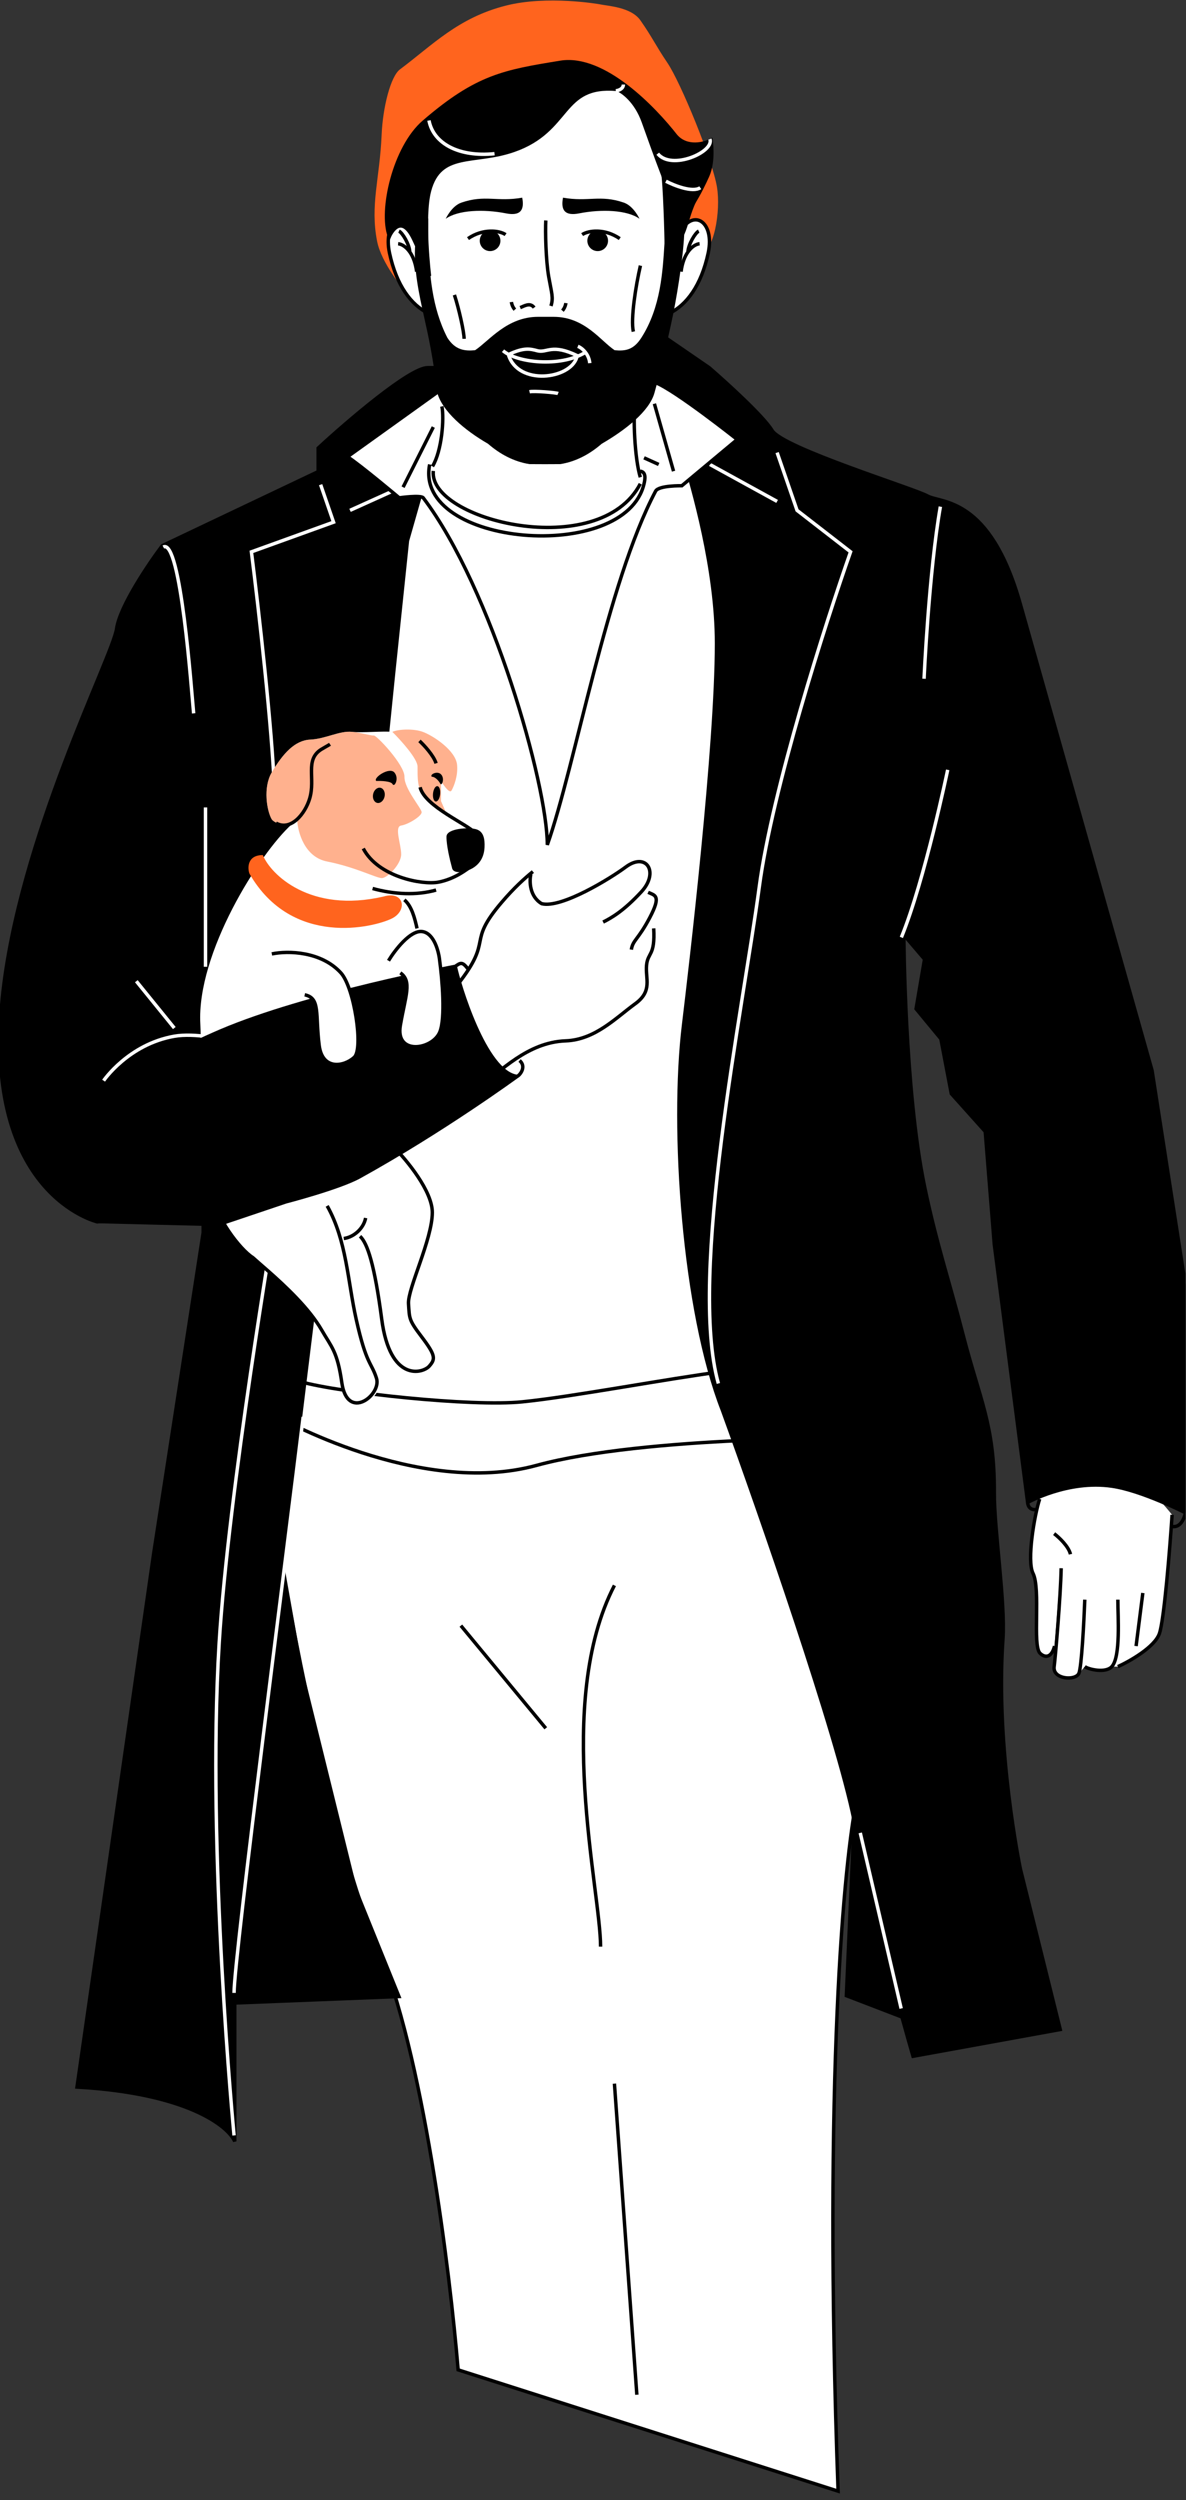 <svg width="345" height="727" viewBox="0 0 345 727" fill="none" xmlns="http://www.w3.org/2000/svg">
<rect x="0" y="0" width="345" height="727" fill="#333333" stroke="none"/>
<g clip-path="url(#clip0_661_981)">
<path d="M109.751 566.067C96.582 535.965 83.882 468.342 79.179 438.292V408.384L155.1 415.923L238.03 408.384L259.139 517.7L249.283 522.953C245.625 539.937 239.406 604.007 243.796 724.412L133.268 689.137C130.916 660.656 122.92 596.168 109.751 566.067Z" fill="white"/>
<path d="M178.733 461.025C161.131 495.083 174.702 549.762 174.702 566.067M178.733 605.907L185.256 696.376M134.065 472.726L158.76 502.567M79.179 438.292C83.882 468.342 96.582 535.965 109.751 566.067C122.92 596.168 130.916 660.656 133.268 689.137L243.796 724.412C239.406 604.007 245.625 539.937 249.283 522.953L259.139 517.7L238.03 408.384L155.1 415.923L79.179 408.384V438.292Z" stroke="black"/>
<path d="M300.493 457.511C298.653 453.832 300.899 440.601 302.431 435.893C307.829 428.018 323.09 417.917 340.957 440.51C340.299 450.372 338.639 471.083 337.258 475.027C335.878 478.972 328.629 483.081 325.178 484.643H323.419C321.628 486.615 316.713 485.465 315.562 484.643L313.836 486.615C312.85 488.834 306.151 488.341 306.644 484.643C307.038 481.684 308.004 468.877 308.166 460.727L306.762 478.673C305.783 482.478 303.701 481.924 302.526 480.74C300.273 478.471 302.792 462.109 300.493 457.511Z" fill="white"/>
<path d="M302.431 435.893C300.899 440.601 298.653 453.832 300.493 457.511C302.792 462.109 300.273 478.471 302.526 480.74C303.701 481.924 305.783 482.478 306.762 478.673M308.687 456.025C308.526 464.175 307.038 481.684 306.644 484.643C306.151 488.341 312.85 488.834 313.836 486.615C314.625 484.84 315.316 471.576 315.562 465.165M315.562 484.643C316.713 485.465 321.628 486.615 323.419 484.643C326.031 481.767 325.178 470.179 325.178 465.165M325.178 484.643C328.629 483.081 335.878 478.972 337.258 475.027C338.639 471.083 340.299 450.372 340.957 440.51M332.442 463.228L330.48 478.673M306.644 445.972C308.004 447.007 310.859 449.656 311.392 451.964" stroke="black"/>
<path d="M196.168 106.397L119.836 113.274L86.356 314.609L80.175 411.676C80.175 411.676 121.748 435.508 156.061 426.13C187.766 417.465 250.737 418.18 250.737 418.18L231.934 173.088L196.168 106.397Z" fill="white" stroke="black"/>
<path d="M87.169 401.726C99.09 405.088 137.212 409.115 151.883 407.648C166.555 406.18 194.159 400.909 210.665 398.77" stroke="black"/>
<path d="M92.555 137.142L47.186 158.693C43.149 164.05 34.845 176.374 33.925 182.814C32.776 190.863 5.376 243.772 0.675 290.232C-5.122 347.524 28.3 355.308 28.3 355.308L50.038 352.237L59.104 324.417V358.455L44.742 451.536L22.402 606.901C54.295 608.706 66.28 618.184 68.286 622.697V582.455L116.051 580.574L103.264 548.982L87.467 485.044L82.122 455.021L95.66 345.02L107.401 265.401L114.548 195.206L118.518 157.249L129.369 119.16L126.953 106.921H124.383C119.17 106.921 100.993 122.508 92.555 130.302V137.142Z" fill="black"/>
<path d="M224.594 125.167C222.112 121.059 211.367 111.291 206.304 106.921L194.415 98.754L189.803 113.818C190.67 118.701 196.178 123.835 198.851 132.895C201.524 141.954 208.434 165.437 208.434 187.093C208.434 216.909 201.001 280.252 198.851 298.016C195.191 328.255 198.851 381.147 210.173 410.139C220.86 439.52 243.48 504.511 248.463 529.428L246.208 580.331L262.373 586.54C263.64 591.145 264.748 595.053 265.593 597.95L308.419 590.163L296.815 543.444C296.815 543.444 289.514 508.426 291.745 476.7C292.502 465.95 289.182 444.751 289.235 433.975C289.332 414.378 285.025 407.062 280.136 388.084C275.97 371.908 272.348 361.374 268.947 345.02C263.112 316.961 262.921 271.881 262.921 271.881L268.947 278.929L266.483 293.356L273.696 302.087L276.733 318.032L286.604 329.042L289.235 361.843L298.931 436.916C298.931 436.916 310.633 430.295 323.461 432.17C332.239 433.453 344.819 439.909 344.819 439.909V373.61L335.121 311.277C325.306 276.563 303.904 200.844 296.815 175.677C287.953 144.219 273.775 146.435 269.787 144.219C265.799 142.004 227.695 130.302 224.594 125.167Z" fill="black"/>
<path d="M298.931 436.916L289.235 361.843L286.604 329.042L276.733 318.032L273.696 302.087L266.483 293.356L268.947 278.929L262.921 271.881C262.921 271.881 263.112 316.961 268.947 345.02C272.348 361.374 275.97 371.908 280.136 388.084C285.025 407.062 289.332 414.378 289.235 433.975C289.182 444.751 292.502 465.95 291.745 476.7C289.514 508.426 296.815 543.444 296.815 543.444L308.419 590.163L265.593 597.95C264.748 595.053 263.64 591.145 262.373 586.54L246.208 580.331L248.463 529.428C243.48 504.511 220.86 439.52 210.173 410.139C198.851 381.147 195.191 328.255 198.851 298.016C201.001 280.252 208.434 216.909 208.434 187.093C208.434 165.437 201.524 141.954 198.851 132.895C196.178 123.835 190.67 118.701 189.803 113.818L194.415 98.754L206.304 106.921C211.367 111.291 222.112 121.059 224.594 125.167C227.695 130.302 265.799 142.004 269.787 144.219C273.775 146.435 287.953 144.219 296.815 175.677C303.904 200.844 325.306 276.563 335.121 311.277L344.819 373.61V439.909M298.931 436.916C298.931 436.916 310.633 430.295 323.461 432.17C332.239 433.453 344.819 439.909 344.819 439.909M298.931 436.916C298.96 437.696 299.483 439.197 301.335 438.966M344.819 439.909C344.553 441.427 343.414 444.348 340.983 443.885M47.186 158.693L92.555 137.142V130.302C100.993 122.508 119.17 106.921 124.383 106.921H126.953L129.369 119.16L118.518 157.249L114.548 195.206L107.401 265.401L95.66 345.02L82.122 455.021L87.467 485.044L103.264 548.982L116.051 580.574L68.286 582.455V622.697C66.28 618.184 54.295 608.706 22.402 606.901L44.742 451.536L59.104 358.455V324.417L50.038 352.237L28.3 355.308C28.3 355.308 -5.122 347.524 0.675 290.232C5.376 243.772 32.776 190.863 33.925 182.814C34.845 176.374 43.149 164.05 47.186 158.693Z" stroke="black"/>
<path d="M93.267 140.935L97.028 151.846L73.136 160.473C75.27 177.427 79.25 212.468 79.833 230.002M68.085 620.966C68.085 620.966 60.078 538.019 63.757 477.743C66.43 433.943 79.889 354.588 79.889 354.588C79.805 332.803 79.698 295.428 79.718 267.804M88.197 412.027C84.262 444.697 68.085 569.072 68.085 579.527M101.823 148.404L118.358 140.935M226.057 131.608L231.857 148.404L247.427 160.473C240.147 181.155 224.64 229.606 220.861 257.952C216.136 293.384 200.183 370.883 208.97 402.312M206.503 135.063L226.057 145.808M250.241 532.983L262.142 584.061M30.139 314.25C30.139 314.25 37.329 303.678 50.706 301.331C56.721 300.275 65.323 302.348 65.323 302.348M39.656 285.331L50.706 298.951M59.781 234.789V281.135M47.513 159.067C52.556 156.424 55.693 200.817 56.332 207.447M273.547 147.332C270.204 166.408 268.802 197.382 268.802 197.382M262.2 272.591C269.021 255.873 275.68 223.86 275.68 223.86" stroke="white"/>
<path d="M109.704 70.186C110.955 76.547 117.411 84.134 117.411 84.134L127.136 82.797L191.715 75.607L203.391 74.108C207.753 73.421 209.704 61.368 208.56 54.394C207.259 46.466 197.99 23.958 194.146 18.276C190.713 13.202 189.741 10.84 186.294 5.925C183.537 1.993 176.708 1.756 174.294 1.22C174.294 1.22 159.219 -1.427 147.178 1.627C133.194 5.174 125.83 13.108 116.346 20.177C113.631 22.201 111.357 31.192 111.02 39.145C110.476 51.979 107.625 59.616 109.704 70.186Z" fill="#FF641E"/>
<path d="M124.559 91.098C126.504 95.792 125.55 108.931 129.208 116.001C129.208 126.418 128.96 131.483 125.873 135.056C116.996 137.31 143.499 252.649 164.96 252.649C186.948 252.649 189.127 140.005 187.38 137.19C183.077 137.19 185.64 121.377 184.592 114.651C190.28 102.74 191.154 97.948 191.154 92.058C199.355 91.523 205.343 79.948 206.202 71.888C206.886 65.471 204.076 61.399 198.306 66.048C196.63 62.335 195.975 56.687 196.884 51.839C190.514 41.151 190.556 31.108 180.183 24.657C176.608 22.434 165.081 27.69 160.468 27.689C138.418 24.11 127.761 26.744 129.208 48.759C124.559 52.998 122.217 61.533 122.217 67.947C111.112 53.318 108.231 81.813 124.559 91.098Z" fill="white"/>
<path d="M129.008 112.796L101.07 132.824C104.872 135.295 116.139 144.763 116.139 144.763C116.139 144.763 122.442 143.876 123.113 144.763C143.135 171.215 159.209 228.204 159.209 245.684C167.371 222.554 176.541 169.624 190.713 142.818C191.612 141.117 198.339 141.254 198.339 141.254L214.456 127.803C214.456 127.803 196.519 113.543 190.713 111.278L129.008 112.796Z" fill="white" stroke="black"/>
<path d="M186.264 138.787C184.608 133.36 184.095 120.941 184.799 117.402M126.047 136.949C124.581 151.313 174.326 163.549 186.264 140.671M124.986 135.056C120.19 158.9 181.912 164.113 187.348 140.671C187.621 139.494 188.066 137.268 186.264 137.021M190.358 117.402L195.93 137.021M126.047 124.18L117.254 141.674M187.348 133.131L191.608 135.056" stroke="black"/>
<path d="M125.808 135.623C128.544 131.09 129.247 121.718 128.544 118.179" stroke="black"/>
<path d="M192.435 85.3C186.335 105.849 184.045 112.413 178.343 118.997C162.221 137.613 146.827 135.012 135.907 121.42C125.821 108.867 127.441 94.94 123.919 86.295" stroke="black"/>
<path d="M197.331 51.118C184.273 52.942 188.843 24.755 170.959 29.077" stroke="white"/>
<path d="M198.305 64.106C191.737 61.799 189.074 55.764 189.074 50.261" stroke="white"/>
<path d="M120.693 64.106C127.261 61.799 129.923 55.764 129.923 50.261" stroke="white"/>
<path d="M197.25 68.575C201.164 60.043 208.048 64.114 206.009 73.593C203.971 83.072 199.684 88.69 194.73 91.116M198.115 78.996C198.446 76.414 199.215 74.555 200.113 73.273M203.502 70.879C202.572 70.963 201.24 71.664 200.113 73.273M200.113 73.273C200.2 71.071 202.28 67.66 203.254 67.207" stroke="black"/>
<path d="M122.068 68.575C118.154 60.043 111.27 64.114 113.309 73.593C115.347 83.072 119.634 88.69 124.588 91.116M121.203 78.996C120.871 76.414 120.103 74.555 119.205 73.273M115.816 70.879C116.746 70.963 118.078 71.664 119.205 73.273M119.205 73.273C119.118 71.071 117.038 67.66 116.064 67.207" stroke="black"/>
<path d="M143.949 98.984C146.245 108.476 148.651 119.958 156.152 119.958C163.654 119.958 168.247 107.711 170.696 98.984C163.236 98.005 151.453 97.913 143.949 98.984Z" fill="black"/>
<path d="M146.096 98.861C148.669 103.195 166.666 102.512 168.548 98.861C162.286 98.038 152.395 97.961 146.096 98.861Z" fill="white"/>
<path d="M170.057 99.407C162.799 98.524 151.841 98.445 144.564 99.404C144.624 99.651 144.683 99.899 144.743 100.148C145.8 104.548 146.913 109.178 148.554 112.825C150.365 116.846 152.718 119.458 156.152 119.458C159.61 119.458 162.505 116.627 164.886 112.494C167.146 108.57 168.844 103.64 170.057 99.407Z" stroke="black"/>
<path d="M158.771 64.108C158.594 67.176 158.771 75.729 159.63 80.558C160.493 85.406 161.016 86.508 160.275 88.978" stroke="black" stroke-miterlimit="10"/>
<path d="M155.376 89.457C154.241 87.87 152.528 88.961 151.325 89.457" stroke="black" stroke-miterlimit="10"/>
<path d="M163.604 90.347C164.463 89.411 164.617 88.132 164.617 88.132" stroke="black" stroke-miterlimit="10"/>
<path d="M149.772 90.047C148.914 89.11 148.759 87.832 148.759 87.832" stroke="black" stroke-miterlimit="10"/>
<path d="M202.471 58.696C200.77 62.248 200.307 65.391 199.027 68.273C198.661 75.512 196.779 87.208 195.195 94.299C194.031 99.513 192.93 105.007 190.384 114.23C188.895 119.627 181.872 125.091 175.021 129.053C171.613 132.026 167.519 134.256 162.979 134.961C159.991 134.99 157.003 134.99 154.015 134.961C149.474 134.256 145.381 132.026 141.972 129.053C135.122 125.09 128.694 119.627 127.205 114.23C126.007 104.005 124.584 97.632 123.42 92.418C121.886 85.547 120.225 77.905 120.801 70.834C120.204 65.976 121.956 61.824 124.558 63.563C124.612 64.269 124.499 70.888 124.558 71.785C125.078 79.701 125.528 89.257 130.14 98.216C132.435 101.803 135.126 102.12 138.196 101.843C142.255 99.161 147.435 92.129 156.54 92.129L161.021 92.129C170.127 92.129 174.739 99.161 178.798 101.843C181.868 102.12 184.271 101.803 186.566 98.216C192.281 89.284 192.772 78.75 193.291 70.834C193.35 69.937 192.835 52.335 192.27 50.138C192.27 50.138 204.742 53.954 202.471 58.696Z" fill="black"/>
<path d="M186.032 63.629C182.48 61.049 174.941 60.771 168.523 62.039C164.277 62.882 163.087 61.101 163.773 57.48C171.129 58.782 174.577 56.542 181.472 58.921C184.338 59.911 186.032 63.629 186.032 63.629Z" fill="black"/>
<path d="M129.653 63.629C133.205 61.049 140.744 60.771 147.162 62.039C151.408 62.882 152.598 61.101 151.912 57.48C144.556 58.782 141.108 56.542 134.213 58.921C131.347 59.911 129.653 63.629 129.653 63.629Z" fill="black"/>
<path d="M173.866 73.02C175.527 73.02 176.874 71.673 176.874 70.011C176.874 68.35 175.527 67.003 173.866 67.003C172.204 67.003 170.857 68.35 170.857 70.011C170.857 71.673 172.204 73.02 173.866 73.02Z" fill="black"/>
<path d="M180.282 69.385C175.888 66.357 171.123 67.012 169.349 68.227" stroke="black" stroke-miterlimit="10"/>
<path d="M142.563 73.02C144.224 73.02 145.571 71.673 145.571 70.011C145.571 68.35 144.224 67.003 142.563 67.003C140.901 67.003 139.554 68.35 139.554 70.011C139.554 71.673 140.901 73.02 142.563 73.02Z" fill="black"/>
<path d="M136.137 69.385C140.531 66.357 145.295 67.012 147.07 68.227" stroke="black" stroke-miterlimit="10"/>
<path d="M146.331 101.984C150.416 105.558 162.98 106.786 170.023 102.624M171.561 105.606C171.342 103.11 169.547 101.316 168.102 100.703" stroke="white" stroke-miterlimit="10"/>
<path d="M154.037 113.923C155.348 113.61 161.723 114.166 162.339 114.426" stroke="white" stroke-miterlimit="10"/>
<path d="M147.932 103.264C150.813 112.229 165.861 110.308 167.782 103.913" stroke="white" stroke-miterlimit="10"/>
<path d="M148.252 102.944C152.414 101.023 154.241 101.436 156.256 101.983C159.174 102.774 160.418 99.742 168.103 103.519" stroke="white" stroke-miterlimit="10"/>
<path d="M186.293 77.242C184.937 83.132 183.42 92.686 184.234 96.441M132.19 85.764C133.471 89.679 135.005 96.475 135.005 98.525" stroke="black"/>
<path d="M123.273 35.459C114.699 42.854 110.521 61.193 113.283 68.743C113.283 68.743 116.454 61.332 120.374 69.613C122.534 74.174 124.936 80.269 124.936 80.269C124.936 80.269 122.874 63.254 124.936 55.48C128.024 43.836 137.928 47.736 149.426 43.744C166.185 37.927 162.873 24.508 179.474 25.991C181.136 26.626 184.999 29.409 187.159 35.459C189.86 43.023 195.883 60.055 197.96 62.132C199.622 63.794 203.914 55.486 205.853 51.124C207.792 46.762 206.828 40.786 206.828 40.786C205.101 41.748 199.854 43.297 196.58 39.495C190.487 31.697 175.721 16.059 163.02 18.137L162.975 18.145C146.667 20.813 138.751 22.109 123.273 35.459Z" fill="black" stroke="black"/>
<path d="M191.337 44.694C195.331 49.688 207.909 44.16 206.503 40.443M124.785 35.031C126.078 41.819 133.599 45.739 143.855 44.694M179.129 26.407C179.865 26.334 181.335 25.868 181.335 24.579M193.719 52.702C196.117 53.956 201.472 56.089 203.708 54.584" stroke="white"/>
<path d="M58.273 297.735C57.18 277.155 75.428 248.271 84.864 239.693C84.057 239.964 82.568 240.192 81.341 239.693C80.766 239.46 79.397 238.855 79.034 238.232C77.61 235.792 76.473 228.975 79.034 224.639C82.319 219.076 85.787 215.27 90.261 215.067C94.734 214.864 98.796 212.415 102.456 212.821C105.385 213.147 111.218 212.55 114.133 212.821C115.895 212.008 120.394 211.845 122.996 212.821C126.25 214.041 132.553 218.312 132.959 222.379C133.285 225.633 132.01 228.751 131.332 229.903C130.655 231.055 128.282 227.121 128.282 227.121V232.945L129.706 236.207L139.1 242.978C139.794 243.779 139.527 246.437 139.527 249C139.527 252.205 132.429 256.181 129.706 257.636C125.962 259.635 116.636 260.096 113.271 259.319C115.148 261.002 119.101 265.837 120.312 267.725C123.664 272.954 121.378 316.917 113.271 331.272C117.022 335.023 126.405 346.489 126.405 352.722C126.405 360.514 118.683 374.071 118.972 378.399C119.261 382.728 117.991 383.014 121.675 387.86C125.883 393.395 126.793 394.819 126.405 397.049C121.801 400.148 112.556 400.893 110.126 382.444C107.729 364.235 105.598 360.515 105.092 359.304C101.907 361.023 99.897 360.797 98.73 359.304C101.762 367.943 100.251 369.109 103.231 382.444C106.225 395.84 108.609 396.586 110.126 401.374C111.644 406.162 102.698 412.456 100.322 404.212C97.764 395.335 95.522 390.567 92.65 385.578C89.328 379.809 83.085 374.015 78.229 369.831C75.721 367.67 73.583 365.939 72.409 364.863C50.831 345.084 59.422 319.381 58.273 297.735Z" fill="white"/>
<path d="M61.831 347.065C62.552 353.901 69.87 363.389 73.532 365.678C74.499 366.563 76.101 367.921 78.018 369.61C82.941 373.946 89.938 380.462 93.563 386.758C96.436 391.748 98.125 392.929 99.431 402.074C101.064 413.505 111.04 405.591 109.523 400.804C108.005 396.016 106.605 397.021 103.611 383.625C101.116 372.458 100.854 360.803 95.176 350.663M114.503 333.529C118.254 337.281 125.757 346.342 125.757 352.575C125.757 360.367 118.543 374.796 118.831 379.124C119.12 383.453 118.899 383.801 122.583 388.647C126.791 394.183 126.703 395.194 124.852 397.286C123 399.378 113.469 402.074 111.04 383.625C108.967 367.88 106.926 361.556 104.735 359.498M117.628 261.668C119.768 263.495 120.644 266.994 121.313 269.977M99.996 360.147C102.979 359.774 105.816 357.154 106.357 354.18" stroke="black"/>
<path d="M122.996 212.821C120.393 211.845 115.895 212.008 114.133 212.821C116.55 215.212 121.4 220.568 121.461 222.868C121.536 225.744 121.04 229.91 124.294 232.471C126.897 234.52 128.849 235.973 129.705 236.207L128.282 232.945V227.121C128.282 227.121 130.654 231.055 131.332 229.903C132.01 228.751 133.285 225.633 132.959 222.379C132.552 218.312 126.25 214.041 122.996 212.821Z" fill="#FF641E" fill-opacity="0.5"/>
<path d="M95.139 250.52C88.573 249.232 86.61 241.937 86.449 238.451L84.864 239.693C84.056 239.964 82.568 240.192 81.341 239.693C80.765 239.46 79.397 238.855 79.033 238.232C77.61 235.792 76.473 228.975 79.033 224.639C82.319 219.076 85.787 215.27 90.26 215.067C94.734 214.864 98.796 212.415 102.456 212.821C105.049 213.068 108.189 214.011 108.717 213.879C109.462 213.693 117.751 222.447 117.658 225.893C117.564 229.339 122.656 235.071 122.656 236.198C122.656 237.324 118.794 239.738 116.702 240.06C114.61 240.382 116.702 245.531 116.702 248.428C116.702 251.324 112.679 255.347 111.07 255.347C109.461 255.347 103.346 252.129 95.139 250.52Z" fill="#FF641E" fill-opacity="0.5"/>
<path d="M114.188 228.015C113.75 227.14 110.846 227.043 109.449 227.104C108.446 226.193 113.276 222.912 114.734 224.643C116.193 226.375 114.734 229.109 114.188 228.015Z" fill="black"/>
<path d="M128.078 227.884C127.758 227.243 126.638 225.837 125.615 225.882C124.881 225.215 127.302 223.995 128.369 225.262C129.436 226.53 128.478 228.684 128.078 227.884Z" fill="black"/>
<path d="M138.386 242.396C136.39 239.819 123.575 234.602 122.207 228.929" stroke="black"/>
<ellipse cx="110.204" cy="231.28" rx="1.704" ry="2.25" transform="rotate(12.143 110.204 231.28)" fill="black"/>
<ellipse cx="127" cy="230.84" rx="1.044" ry="2.25" transform="rotate(6.015 127 230.84)" fill="black"/>
<path d="M105.672 246.744C110.012 255.012 122.829 257.404 127.53 256.522C132.232 255.64 135.747 252.854 136.849 252.058" stroke="black"/>
<path d="M131.518 252.488C129.7 245.806 129.883 243.279 129.883 243.279C129.883 240.872 136.538 240.481 138.64 241.178C140.742 241.874 141.052 244.083 140.95 246.376C140.835 248.987 139.741 251.141 137.441 252.488C135.727 253.491 132.039 254.405 131.518 252.488Z" fill="black"/>
<path d="M111.584 260.702C90.197 265.669 78.698 254.223 76.456 248.646C71.821 248.646 71.994 252.565 72.569 254.06C84.988 275.62 108.842 269.671 114.017 267.084C118.662 264.761 117.545 258.94 111.584 260.702Z" fill="#FF641E"/>
<path d="M80.291 239.355C84.536 241.755 88.762 236.741 90.105 232.126C91.783 226.357 88.675 221.016 93.368 217.969C93.858 217.651 95.634 216.675 95.996 216.425M122.023 215.452C123.34 216.676 126.15 219.694 126.852 221.978M126.852 258.823C121.175 260.425 114.661 260.092 108.389 258.374" stroke="black"/>
<path d="M132.665 289.528C128.102 291.547 117.887 295.634 101.552 298.437M87.309 300.329C84.067 300.641 79.372 302.434 75.799 301.309M54.528 306.875C55.935 305.793 57.848 304.917 60.091 304.199" stroke="black" stroke-linejoin="bevel"/>
<path d="M150.433 313.014C141.135 311.88 133.419 285.885 132.441 281.01C132.441 281.01 89.177 289.106 64.093 299.835C58.975 302.024 51.576 305.567 51.576 305.567L28.818 355.232L63.593 356.086L83.162 349.49C83.162 349.49 98.665 345.476 104.578 342.207C128.838 328.796 150.433 313.014 150.433 313.014Z" fill="black"/>
<path d="M132.441 281.01C133.419 285.885 141.135 311.88 150.433 313.014M132.441 281.01C132.441 281.01 89.177 289.106 64.093 299.835C58.975 302.024 51.576 305.567 51.576 305.567L28.818 355.232L63.593 356.086L83.162 349.49C83.162 349.49 98.665 345.476 104.578 342.207C128.838 328.796 150.433 313.014 150.433 313.014M132.441 281.01C134.003 279.894 134.497 279.654 136.077 281.679M150.433 313.014C151.343 312.582 153.197 310.126 151.14 308.394" stroke="black"/>
<path d="M122.811 270.889C119.343 270.437 114.833 276.354 113.012 279.369L116.459 282.899C119.907 285.386 117.976 289.412 116.459 298.178C114.942 306.943 125.73 305.257 127.899 300.2C129.633 296.155 128.621 284.627 127.899 279.369C127.647 276.731 126.278 271.341 122.811 270.889Z" fill="white"/>
<path d="M99.157 282.899C96.05 279.497 83.831 276.404 79.072 277.396L87.855 287.143C93.983 291.277 91.703 294.84 92.843 303.962C93.755 311.259 100.015 310.211 103.034 307.477C105.786 304.984 103.034 287.143 99.157 282.899Z" fill="white"/>
<path d="M113.012 279.369C114.833 276.354 119.343 270.437 122.811 270.889C126.278 271.341 127.647 276.731 127.899 279.369C128.621 284.627 129.633 296.155 127.899 300.2C125.73 305.257 114.942 306.943 116.459 298.178C117.976 289.412 119.907 285.386 116.459 282.899M79.072 277.396C83.831 276.404 93.44 276.639 99.157 282.899C103.034 287.143 105.786 304.984 103.034 307.477C100.015 310.211 93.755 311.259 92.843 303.962C91.703 294.84 93.234 290.248 88.641 289.285" stroke="black"/>
<path d="M133.136 286.292C143.826 272.716 135.436 274.67 145.952 262.37C149.608 258.094 152.542 255.479 155.011 253.452" stroke="black" stroke-linejoin="bevel"/>
<path d="M175.446 268.13C177.856 266.916 181.372 264.953 186.588 259.308C191.804 253.662 188.061 247.597 181.981 252.155C177.81 255.273 163.336 264.251 157.579 262.787C153.994 260.673 153.975 256.207 154.414 254.238" stroke="black" stroke-linejoin="bevel"/>
<path d="M188.537 259.482C190.49 260.425 192.454 260.292 189.033 266.807C185.613 273.323 184.09 273.332 183.655 276.148" stroke="black" stroke-linejoin="bevel"/>
<path d="M190.157 269.968C190.603 278.111 188.437 276.817 188.074 280.704C187.712 284.591 189.893 288.187 184.781 291.888C179.163 295.954 173.125 302.364 164.536 302.674C153.426 303.085 145.616 311.588 139.199 316.239" stroke="black" stroke-linejoin="bevel"/>
</g>
<defs>
<clipPath id="clip0_661_981">
<rect width="344.819" height="726.413" fill="white"/>
</clipPath>
</defs>
</svg>
